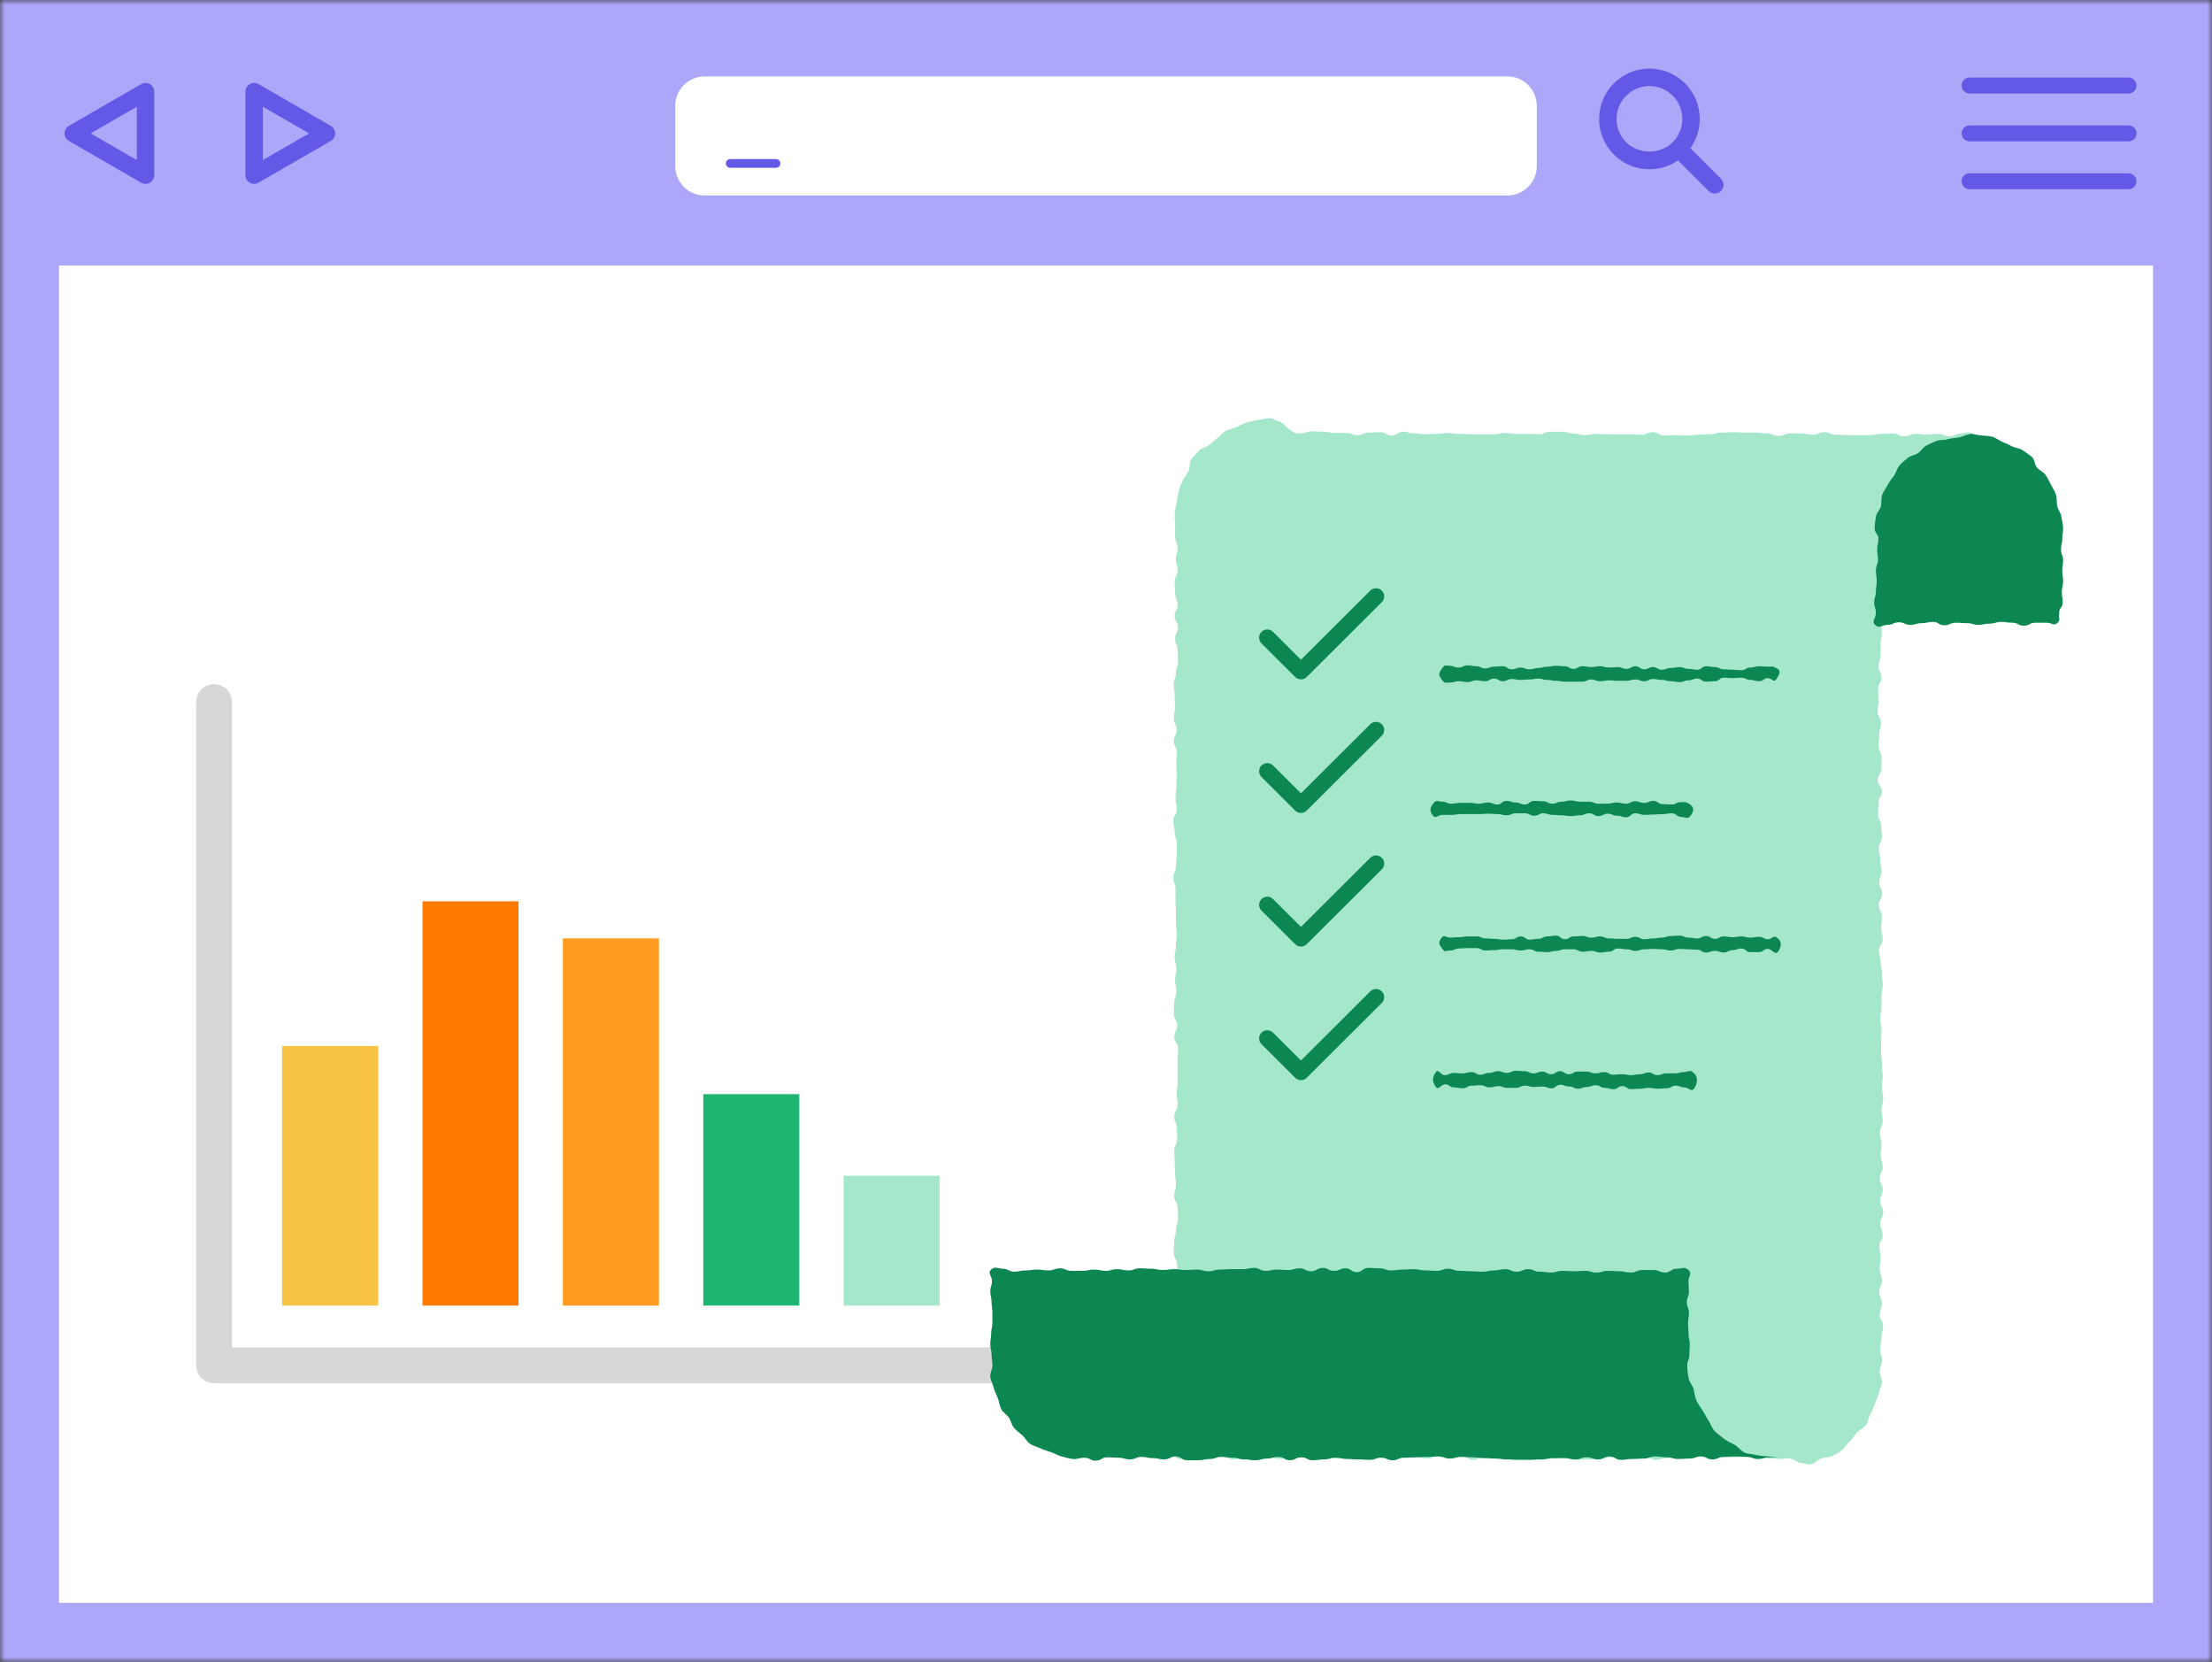 <svg width="225" height="169" viewBox="0 0 225 169" fill="none" xmlns="http://www.w3.org/2000/svg">
<rect x="0" y="0" width="225" height="169" fill="#333333" stroke="none"/>
<mask id="mask0" mask-type="alpha" maskUnits="userSpaceOnUse" x="0" y="0" width="225" height="169">
<path d="M225 0H0V169H225V0Z" fill="white"/>
</mask>
<g mask="url(#mask0)">
<path d="M225 0H0V169H225V0Z" fill="#ADA7F9"/>
<path d="M219 27H6V163H219V27Z" fill="white"/>
<path d="M153.315 19.883H71.686C70.027 19.883 68.682 18.538 68.682 16.88V10.771C68.682 9.112 70.027 7.768 71.686 7.768H153.315C154.974 7.768 156.319 9.112 156.319 10.771V16.88C156.319 18.538 154.974 19.883 153.315 19.883Z" fill="white"/>
<path d="M216.506 9.51H200.346C199.897 9.51 199.534 9.147 199.534 8.699C199.534 8.25 199.897 7.887 200.346 7.887H216.506C216.954 7.887 217.318 8.25 217.318 8.699C217.318 9.147 216.954 9.51 216.506 9.51Z" fill="#6459E7"/>
<path d="M216.506 14.377H200.346C199.897 14.377 199.534 14.014 199.534 13.565C199.534 13.117 199.897 12.754 200.346 12.754H216.506C216.954 12.754 217.318 13.117 217.318 13.565C217.318 14.014 216.954 14.377 216.506 14.377Z" fill="#6459E7"/>
<path d="M216.506 19.244H200.346C199.897 19.244 199.534 18.881 199.534 18.433C199.534 17.985 199.897 17.621 200.346 17.621H216.506C216.954 17.621 217.318 17.985 217.318 18.433C217.318 18.881 216.954 19.244 216.506 19.244Z" fill="#6459E7"/>
<path d="M167.777 17.216C166.409 17.216 165.123 16.683 164.157 15.717C162.16 13.721 162.16 10.474 164.157 8.478C165.123 7.512 166.409 6.979 167.777 6.979C169.144 6.979 170.43 7.512 171.398 8.478C173.393 10.474 173.393 13.721 171.398 15.717C170.43 16.683 169.144 17.216 167.777 17.216ZM167.777 8.75C166.882 8.75 166.042 9.098 165.409 9.73C164.103 11.034 164.103 13.159 165.409 14.463C166.673 15.727 168.878 15.728 170.145 14.463C171.45 13.159 171.45 11.034 170.145 9.73C169.512 9.098 168.671 8.75 167.777 8.75Z" fill="#6459E7"/>
<path d="M174.424 19.683C174.197 19.683 173.97 19.596 173.797 19.423L170.281 15.908C169.935 15.562 169.935 15.001 170.281 14.655C170.628 14.309 171.188 14.309 171.534 14.655L175.05 18.17C175.397 18.517 175.397 19.078 175.05 19.423C174.877 19.596 174.651 19.683 174.424 19.683Z" fill="#6459E7"/>
<path d="M14.803 18.698C14.65 18.698 14.497 18.659 14.36 18.579L7.004 14.333C6.729 14.175 6.561 13.882 6.561 13.566C6.561 13.25 6.729 12.957 7.004 12.799L14.36 8.553C14.634 8.395 14.973 8.395 15.246 8.553C15.521 8.712 15.689 9.004 15.689 9.32V17.812C15.689 18.128 15.521 18.421 15.246 18.579C15.11 18.658 14.957 18.698 14.803 18.698ZM9.219 13.566L13.917 16.277V10.855L9.219 13.566Z" fill="#6459E7"/>
<path d="M25.852 18.698C25.699 18.698 25.545 18.659 25.409 18.579C25.134 18.42 24.966 18.128 24.966 17.812V9.32C24.966 9.004 25.134 8.711 25.409 8.553C25.683 8.395 26.021 8.395 26.295 8.553L33.652 12.799C33.926 12.957 34.095 13.25 34.095 13.566C34.095 13.882 33.926 14.175 33.652 14.333L26.295 18.579C26.158 18.658 26.005 18.698 25.852 18.698ZM26.738 10.855V16.277L31.436 13.566L26.738 10.855Z" fill="#6459E7"/>
<path d="M78.937 17.063H74.275C74.031 17.063 73.832 16.865 73.832 16.62C73.832 16.376 74.031 16.177 74.275 16.177H78.937C79.182 16.177 79.38 16.376 79.38 16.62C79.38 16.865 79.182 17.063 78.937 17.063Z" fill="#6459E7"/>
</g>
<path d="M38.465 106.369H28.694V132.774H38.465V106.369Z" fill="#F9C346"/>
<path d="M52.744 91.658H42.974V132.773H52.744V91.658Z" fill="#FF7A00"/>
<path d="M67.024 95.43H57.254V132.773H67.024V95.43Z" fill="#FF9B21"/>
<path d="M81.305 111.273H71.534V132.773H81.305V111.273Z" fill="#1FB573"/>
<path d="M95.584 119.571H85.814V132.773H95.584V119.571Z" fill="#A5E7CA"/>
<path d="M106.289 139.177H21.771C21.593 139.177 21.449 139.032 21.449 138.854V71.39C21.449 71.212 21.593 71.067 21.771 71.067C21.949 71.067 22.093 71.212 22.093 71.39V138.531H106.289C106.467 138.531 106.611 138.676 106.611 138.854C106.611 139.032 106.467 139.177 106.289 139.177Z" fill="#ADA7F9" stroke="#D7D7D7" stroke-width="3"/>
<path d="M181.188 148.366C180.629 148.366 180.629 148.323 180.027 148.323C179.468 148.323 179.468 148.109 178.866 148.109C178.307 148.109 178.307 148.109 177.705 148.109C177.146 148.109 177.146 148.195 176.544 148.195C175.985 148.195 175.985 148.195 175.383 148.195C174.824 148.195 174.824 148.109 174.222 148.109C173.663 148.109 173.663 148.109 173.061 148.109C172.502 148.109 172.502 148.323 171.9 148.323C171.341 148.323 171.341 148.066 170.739 148.066C170.18 148.066 170.18 148.28 169.578 148.28C169.019 148.28 169.019 148.452 168.417 148.452C167.858 148.452 167.858 148.152 167.256 148.152C166.697 148.152 166.697 148.28 166.095 148.28C165.536 148.28 165.536 148.237 164.934 148.237C164.375 148.237 164.375 148.195 163.773 148.195C163.214 148.195 163.214 148.366 162.612 148.366C162.053 148.366 162.053 148.409 161.451 148.409C160.892 148.409 160.892 148.452 160.29 148.452C159.731 148.452 159.731 148.109 159.129 148.109C158.57 148.109 158.57 148.323 157.968 148.323C157.409 148.323 157.409 148.452 156.807 148.452C156.248 148.452 156.248 148.109 155.646 148.109C155.087 148.109 155.087 148.152 154.485 148.152C153.926 148.152 153.926 148.323 153.324 148.323C152.765 148.323 152.765 148.237 152.163 148.237C151.604 148.237 151.604 148.109 151.002 148.109C150.443 148.109 150.443 148.452 149.841 148.452C149.282 148.452 149.282 148.109 148.68 148.109C148.121 148.109 148.121 148.066 147.519 148.066C146.96 148.066 146.96 148.066 146.358 148.066C145.799 148.066 145.799 148.323 145.197 148.323C144.638 148.323 144.638 148.195 144.036 148.195C143.477 148.195 143.477 148.237 142.875 148.237C142.316 148.237 142.316 148.152 141.714 148.152C141.155 148.152 141.155 148.237 140.553 148.237C139.994 148.237 139.994 148.152 139.392 148.152C138.833 148.152 138.833 148.237 138.231 148.237C137.672 148.237 137.672 148.152 137.07 148.152C136.511 148.152 136.511 148.28 135.909 148.28C135.35 148.28 135.35 148.066 134.748 148.066C134.189 148.066 134.189 148.195 133.587 148.195C133.028 148.195 133.028 148.195 132.426 148.195C131.867 148.195 131.867 148.195 131.265 148.195C130.706 148.195 130.706 148.366 130.104 148.366C129.545 148.366 129.545 148.109 128.943 148.109C128.384 148.109 128.384 148.28 127.782 148.28C127.223 148.28 127.223 148.152 126.621 148.152C126.062 148.152 126.062 148.409 125.46 148.409C124.901 148.409 124.901 148.109 124.299 148.109C123.74 148.109 123.74 148.28 123.138 148.28C122.579 148.28 122.579 148.237 121.977 148.237C121.418 148.237 121.418 148.109 120.816 148.109C120.257 148.109 120.085 148.623 119.655 148.237C119.268 147.852 119.87 147.68 119.87 147.081C119.87 146.524 119.698 146.523 119.698 145.924C119.698 145.367 119.483 145.367 119.483 144.767C119.483 144.21 119.827 144.21 119.827 143.61C119.827 143.053 119.698 143.053 119.698 142.453C119.698 141.896 119.827 141.896 119.827 141.296C119.827 140.739 119.526 140.739 119.526 140.139C119.526 139.582 119.483 139.582 119.483 138.983C119.483 138.426 119.827 138.426 119.827 137.826C119.827 137.269 119.655 137.269 119.655 136.669C119.655 136.112 119.655 136.112 119.655 135.512C119.655 134.955 119.483 134.955 119.483 134.355C119.483 133.798 119.483 133.798 119.483 133.198C119.483 132.641 119.569 132.641 119.569 132.041C119.569 131.484 119.655 131.484 119.655 130.885C119.655 130.328 119.784 130.328 119.784 129.728C119.784 129.171 119.741 129.171 119.741 128.571C119.741 128.014 119.397 128.014 119.397 127.414C119.397 126.857 119.44 126.857 119.44 126.257C119.44 125.7 119.612 125.7 119.612 125.1C119.612 124.543 119.827 124.543 119.827 123.944C119.827 123.387 119.784 123.387 119.784 122.787C119.784 122.23 119.44 122.23 119.44 121.63C119.44 121.073 119.612 121.073 119.612 120.473C119.612 119.916 119.526 119.916 119.526 119.316C119.526 118.759 119.483 118.759 119.483 118.159C119.483 117.602 119.44 117.602 119.44 117.002C119.44 116.445 119.741 116.445 119.741 115.846C119.741 115.289 119.698 115.289 119.698 114.689C119.698 114.132 119.44 114.132 119.44 113.532C119.44 112.975 119.784 112.975 119.784 112.375C119.784 111.818 119.698 111.818 119.698 111.218C119.698 110.661 119.784 110.661 119.784 110.061C119.784 109.504 119.784 109.504 119.784 108.904C119.784 108.347 119.784 108.347 119.784 107.748C119.784 107.191 119.827 107.191 119.827 106.591C119.827 106.034 119.44 106.034 119.44 105.434C119.44 104.877 119.741 104.877 119.741 104.277C119.741 103.72 119.397 103.72 119.397 103.12C119.397 102.563 119.44 102.563 119.44 101.963C119.44 101.406 119.655 101.406 119.655 100.807C119.655 100.25 119.526 100.25 119.526 99.65C119.526 99.093 119.655 99.093 119.655 98.493C119.655 97.936 119.483 97.936 119.483 97.336C119.483 96.779 119.612 96.779 119.612 96.179C119.612 95.622 119.698 95.622 119.698 95.022C119.698 94.465 119.612 94.465 119.612 93.865C119.612 93.308 119.612 93.308 119.612 92.709C119.612 92.152 119.569 92.152 119.569 91.552C119.569 90.995 119.569 90.995 119.569 90.395C119.569 89.838 119.354 89.838 119.354 89.238C119.354 88.681 119.612 88.681 119.612 88.081C119.612 87.524 119.698 87.524 119.698 86.924C119.698 86.367 119.698 86.367 119.698 85.767C119.698 85.21 119.483 85.21 119.483 84.611C119.483 84.054 119.354 84.054 119.354 83.454C119.354 82.897 119.698 82.897 119.698 82.297C119.698 81.74 119.569 81.74 119.569 81.14C119.569 80.583 119.655 80.583 119.655 79.983C119.655 79.426 119.698 79.426 119.698 78.826C119.698 78.269 119.655 78.269 119.655 77.67C119.655 77.113 119.698 77.113 119.698 76.513C119.698 75.956 119.397 75.956 119.397 75.356C119.397 74.799 119.698 74.799 119.698 74.199C119.698 73.642 119.397 73.642 119.397 73.042C119.397 72.485 119.526 72.485 119.526 71.885C119.526 71.328 119.483 71.328 119.483 70.728C119.483 70.171 119.397 70.171 119.397 69.572C119.397 69.015 119.612 69.015 119.612 68.415C119.612 67.858 119.827 67.858 119.827 67.258C119.827 66.701 119.784 66.701 119.784 66.101C119.784 65.544 119.526 65.544 119.526 64.944C119.526 64.387 119.827 64.387 119.827 63.787C119.827 63.23 119.483 63.23 119.483 62.63C119.483 62.074 119.784 62.074 119.784 61.474C119.784 60.917 119.526 60.917 119.526 60.317C119.526 59.76 119.483 59.76 119.483 59.16C119.483 58.603 119.784 58.603 119.784 58.003C119.784 57.446 119.612 57.446 119.612 56.846C119.612 56.289 119.784 56.289 119.784 55.689C119.784 55.132 119.526 55.132 119.526 54.533C119.526 53.976 119.526 53.976 119.526 53.376C119.526 52.776 119.483 52.819 119.483 52.219C119.483 51.833 119.655 51.448 119.698 51.062C119.741 50.676 119.827 50.291 119.913 49.948C119.999 49.562 120.171 49.22 120.3 48.877C120.429 48.534 120.73 48.234 120.902 47.891C121.074 47.549 120.945 47.035 121.16 46.735C121.375 46.435 121.676 46.135 121.934 45.835C122.192 45.535 122.708 45.535 122.966 45.278C123.267 45.021 123.525 44.764 123.826 44.549C124.127 44.335 124.385 43.992 124.686 43.821C125.03 43.65 125.417 43.564 125.761 43.435C126.105 43.307 126.449 43.05 126.836 42.964C127.223 42.878 127.567 42.75 127.954 42.707C128.341 42.664 128.728 42.536 129.115 42.536C129.674 42.536 129.674 42.878 130.276 42.878C131.738 44.249 131.738 44.078 132.297 44.078C132.856 44.078 132.856 43.864 133.458 43.864C134.017 43.864 134.017 43.907 134.619 43.907C135.178 43.907 135.178 44.035 135.78 44.035C136.339 44.035 136.339 44.035 136.941 44.035C137.5 44.035 137.5 44.249 138.102 44.249C138.661 44.249 138.661 43.992 139.263 43.992C139.822 43.992 139.822 43.95 140.424 43.95C140.983 43.95 140.983 44.292 141.585 44.292C142.144 44.292 142.144 43.907 142.746 43.907C143.219 43.864 143.219 44.078 143.778 44.078C144.337 44.078 144.337 44.164 144.939 44.164C145.498 44.164 145.498 44.121 146.1 44.121C146.659 44.121 146.659 44.035 147.261 44.035C147.82 44.035 147.82 44.121 148.422 44.121C148.981 44.121 148.981 44.164 149.583 44.164C150.142 44.164 150.142 44.164 150.744 44.164C151.303 44.164 151.303 44.164 151.905 44.164C152.464 44.164 152.464 44.035 153.066 44.035C153.625 44.035 153.625 44.121 154.227 44.121C154.786 44.121 154.786 44.121 155.388 44.121C155.947 44.121 155.947 44.164 156.549 44.164C157.108 44.164 157.108 43.907 157.71 43.907C158.269 43.907 158.269 43.907 158.871 43.907C159.43 43.907 159.43 44.078 160.032 44.078C160.591 44.078 160.591 44.249 161.193 44.249C161.752 44.249 161.752 44.121 162.354 44.121C162.913 44.121 162.913 44.164 163.515 44.164C164.074 44.164 164.074 44.164 164.676 44.164C165.235 44.164 165.235 44.164 165.837 44.164C166.396 44.164 166.396 44.207 166.998 44.207C167.557 44.207 167.557 43.95 168.159 43.95C168.718 43.95 168.718 44.292 169.32 44.292C169.879 44.292 169.879 44.249 170.481 44.249C171.04 44.249 171.04 44.292 171.642 44.292C172.201 44.292 172.201 44.207 172.803 44.207C173.362 44.207 173.362 44.164 173.964 44.164C174.523 44.164 174.523 43.992 175.125 43.992C175.684 43.992 175.684 43.95 176.286 43.95C176.845 43.95 176.845 43.992 177.447 43.992C178.006 43.992 178.006 43.992 178.608 43.992C179.167 43.992 179.167 44.078 179.769 44.078C180.328 44.078 180.328 44.335 180.93 44.335C181.489 44.335 181.489 44.078 182.091 44.078C182.65 44.078 182.65 44.078 183.252 44.078C183.811 44.078 183.811 44.207 184.413 44.207C184.972 44.207 184.972 43.95 185.574 43.95C186.133 43.95 186.133 44.207 186.735 44.207C187.294 44.207 187.294 44.249 187.896 44.249C188.455 44.249 188.455 44.249 189.057 44.249C189.616 44.249 189.616 44.249 190.218 44.249C190.777 44.249 190.777 44.121 191.379 44.121C191.938 44.121 191.938 44.078 192.54 44.078C193.099 44.078 193.099 44.378 193.701 44.378C194.26 44.378 194.26 44.121 194.862 44.121C195.421 44.121 195.421 44.207 196.023 44.207C196.582 44.207 196.582 44.121 197.184 44.121C197.743 44.121 197.743 44.378 198.345 44.378C198.904 44.378 198.904 44.078 199.506 44.078C200.108 44.078 200.28 43.735 200.538 44.249C200.796 44.764 200.28 44.635 199.979 45.106C199.635 45.578 199.721 45.621 199.377 46.092C199.033 46.563 198.904 46.477 198.56 46.949C198.216 47.42 198.173 47.377 197.829 47.849C197.485 48.32 197.829 48.534 197.485 49.005C197.141 49.477 196.969 49.348 196.625 49.819C196.281 50.291 196.238 50.248 195.894 50.719C195.55 51.191 195.636 51.233 195.292 51.705C194.948 52.176 195.12 52.305 194.776 52.776C194.432 53.247 194.217 53.076 193.873 53.547C193.529 54.018 193.572 54.061 193.228 54.533C192.884 55.004 192.927 55.004 192.583 55.475C192.239 55.947 192.282 55.989 191.938 56.461C191.594 56.932 191.336 56.803 191.164 57.36C190.992 57.917 191.293 57.96 191.293 58.517C191.293 59.074 191.207 59.074 191.207 59.674C191.207 60.231 191.035 60.231 191.035 60.831C191.035 61.388 191.25 61.388 191.25 61.988C191.25 62.545 191.293 62.545 191.293 63.145C191.293 63.702 191.422 63.702 191.422 64.302C191.422 64.859 191.293 64.859 191.293 65.458C191.293 66.015 191.293 66.015 191.293 66.615C191.293 67.172 191.078 67.172 191.078 67.772C191.078 68.329 191.379 68.329 191.379 68.929C191.379 69.486 191.035 69.486 191.035 70.086C191.035 70.643 191.078 70.643 191.078 71.243C191.078 71.8 190.992 71.8 190.992 72.4C190.992 72.957 191.336 72.957 191.336 73.556C191.336 74.113 191.164 74.113 191.164 74.713C191.164 75.27 191.078 75.27 191.078 75.87C191.078 76.427 191.379 76.427 191.379 77.027C191.379 77.584 191.379 77.584 191.379 78.184C191.379 78.741 190.992 78.741 190.992 79.341C190.992 79.898 191.422 79.898 191.422 80.497C191.422 81.054 191.078 81.054 191.078 81.654C191.078 82.211 191.035 82.211 191.035 82.811C191.035 83.368 191.336 83.368 191.336 83.968C191.336 84.525 191.422 84.525 191.422 85.125C191.422 85.682 191.121 85.682 191.121 86.282C191.121 86.839 191.25 86.839 191.25 87.439C191.25 87.996 191.379 87.996 191.379 88.595C191.379 89.152 191.164 89.152 191.164 89.752C191.164 90.309 191.422 90.309 191.422 90.909C191.422 91.466 191.121 91.466 191.121 92.066C191.121 92.623 191.422 92.623 191.422 93.223C191.422 93.78 191.336 93.78 191.336 94.38C191.336 94.937 191.508 94.937 191.508 95.537C191.508 96.094 191.121 96.094 191.121 96.693C191.121 97.25 191.293 97.25 191.293 97.85C191.293 98.407 191.422 98.407 191.422 99.007C191.422 99.564 191.508 99.564 191.508 100.164C191.508 100.721 191.379 100.721 191.379 101.321C191.379 101.878 191.379 101.878 191.379 102.478C191.379 103.035 191.25 103.035 191.25 103.634C191.25 104.191 191.379 104.191 191.379 104.791C191.379 105.348 191.336 105.348 191.336 105.948C191.336 106.505 191.336 106.505 191.336 107.105C191.336 107.662 191.422 107.662 191.422 108.262C191.422 108.819 191.508 108.819 191.508 109.419C191.508 109.976 191.422 109.976 191.422 110.575C191.422 111.132 191.551 111.132 191.551 111.732C191.551 112.289 191.379 112.289 191.379 112.889C191.379 113.446 191.508 113.446 191.508 114.046C191.508 114.603 191.207 114.603 191.207 115.203C191.207 115.76 191.379 115.76 191.379 116.36C191.379 116.917 191.293 116.917 191.293 117.517C191.293 118.074 191.508 118.074 191.508 118.673C191.508 119.23 191.207 119.23 191.207 119.83C191.207 120.387 191.508 120.387 191.508 120.987C191.508 121.544 191.25 121.544 191.25 122.144C191.25 122.701 191.551 122.701 191.551 123.301C191.551 123.858 191.25 123.858 191.25 124.458C191.25 125.015 191.508 125.015 191.508 125.615C191.508 126.172 191.164 126.172 191.164 126.771C191.164 127.328 191.293 127.328 191.293 127.928C191.293 128.485 191.207 128.485 191.207 129.085C191.207 129.642 191.422 129.642 191.422 130.242C191.422 130.799 191.164 130.799 191.164 131.399C191.164 131.956 191.422 131.956 191.422 132.556C191.422 133.113 191.207 133.113 191.207 133.712C191.207 134.269 191.551 134.269 191.551 134.869C191.551 135.426 191.379 135.426 191.379 136.026C191.379 136.583 191.25 136.583 191.25 137.183C191.25 137.74 191.422 137.74 191.422 138.34C191.422 138.94 191.207 138.897 191.207 139.497C191.207 139.882 191.465 140.268 191.422 140.654C191.379 141.039 191.164 141.382 191.078 141.768C190.992 142.153 190.82 142.496 190.691 142.839C190.562 143.181 190.39 143.524 190.218 143.867C190.046 144.21 190.003 144.638 189.788 144.938C189.573 145.238 189.143 145.41 188.885 145.667C188.627 145.966 188.455 146.309 188.154 146.566C187.853 146.823 187.681 147.209 187.38 147.466C187.079 147.68 186.735 147.895 186.391 148.066C186.047 148.237 185.617 148.195 185.23 148.323C184.886 148.452 184.585 148.837 184.198 148.923C183.811 149.009 183.381 148.709 182.994 148.752C181.919 148.066 181.575 148.366 181.188 148.366Z" fill="#A5E7CA"/>
<path d="M140.555 60.064C140.231 59.741 139.705 59.741 139.38 60.064L132.331 67.091L129.491 64.26C129.166 63.937 128.64 63.937 128.316 64.26C127.991 64.583 127.991 65.108 128.316 65.431L131.743 68.848C131.905 69.01 132.118 69.091 132.331 69.091C132.544 69.091 132.756 69.01 132.918 68.848L140.556 61.235C140.88 60.912 140.88 60.388 140.555 60.064Z" fill="#0C8751"/>
<path d="M140.555 73.65C140.231 73.327 139.705 73.327 139.38 73.65L132.331 80.677L129.491 77.846C129.166 77.522 128.64 77.522 128.316 77.846C127.991 78.169 127.991 78.694 128.316 79.017L131.743 82.434C131.905 82.596 132.118 82.676 132.331 82.676C132.544 82.676 132.756 82.596 132.918 82.434L140.556 74.821C140.88 74.498 140.88 73.973 140.555 73.65Z" fill="#0C8751"/>
<path d="M140.555 87.236C140.231 86.913 139.705 86.913 139.38 87.236L132.331 94.263L129.491 91.432C129.166 91.108 128.64 91.108 128.316 91.432C127.991 91.755 127.991 92.28 128.316 92.603L131.743 96.02C131.905 96.181 132.118 96.262 132.331 96.262C132.544 96.262 132.756 96.181 132.918 96.02L140.556 88.407C140.88 88.084 140.88 87.559 140.555 87.236Z" fill="#0C8751"/>
<path d="M140.555 100.822C140.231 100.499 139.705 100.499 139.38 100.822L132.331 107.849L129.491 105.018C129.166 104.695 128.64 104.695 128.316 105.018C127.991 105.341 127.991 105.866 128.316 106.189L131.743 109.606C131.905 109.768 132.118 109.849 132.331 109.849C132.544 109.849 132.756 109.768 132.918 109.606L140.556 101.993C140.88 101.67 140.88 101.146 140.555 100.822Z" fill="#0C8751"/>
<path d="M209.298 63.331C208.871 63.719 208.785 63.331 208.186 63.331C207.587 63.331 207.587 63.331 207.03 63.331C206.431 63.331 206.431 63.632 205.875 63.632C205.276 63.632 205.276 63.331 204.719 63.331C204.12 63.331 204.12 63.244 203.564 63.244C202.965 63.244 202.965 63.417 202.409 63.417C201.809 63.417 201.809 63.546 201.253 63.546C200.654 63.546 200.654 63.374 200.098 63.374C199.499 63.374 199.499 63.331 198.942 63.331C198.343 63.331 198.343 63.589 197.787 63.589C197.188 63.589 197.188 63.244 196.631 63.244C196.032 63.244 196.032 63.374 195.476 63.374C194.877 63.374 194.877 63.546 194.32 63.546C193.721 63.546 193.721 63.288 193.165 63.288C192.566 63.288 192.566 63.546 192.01 63.546C191.41 63.546 191.154 63.977 190.726 63.546C190.341 63.158 190.811 62.9 190.811 62.339C190.811 61.779 190.64 61.779 190.64 61.262C190.64 60.701 190.811 60.701 190.811 60.184C190.811 59.624 190.897 59.624 190.897 59.106C190.897 58.546 190.811 58.546 190.811 58.029C190.811 57.468 191.025 57.468 191.025 56.951C191.025 56.391 190.94 56.391 190.94 55.874C190.94 55.313 191.068 55.313 191.068 54.796C191.068 54.279 190.683 54.236 190.683 53.718C190.683 53.331 190.769 52.943 190.811 52.555C190.854 52.167 191.239 51.865 191.325 51.477C191.41 51.089 191.325 50.658 191.453 50.313C191.582 49.968 191.838 49.667 192.01 49.322C192.181 48.977 192.437 48.675 192.651 48.373C192.865 48.072 192.951 47.641 193.208 47.339C193.465 47.037 193.764 46.822 194.064 46.563C194.363 46.304 194.791 46.304 195.091 46.089C195.39 45.873 195.604 45.486 195.947 45.313C196.289 45.141 196.631 44.968 196.974 44.839C197.316 44.71 197.744 44.796 198.086 44.667C198.472 44.58 198.814 44.537 199.199 44.494C199.584 44.451 199.927 44.192 200.312 44.192V44.106C200.697 44.106 201.082 44.236 201.467 44.279C201.852 44.322 202.237 44.322 202.623 44.408C203.008 44.494 203.307 44.796 203.65 44.925C203.992 45.054 204.334 45.227 204.677 45.399C205.019 45.572 205.447 45.572 205.747 45.787C206.046 46.003 206.388 46.218 206.688 46.477C206.988 46.736 206.945 47.296 207.202 47.554C207.458 47.856 207.843 47.986 208.057 48.287C208.271 48.589 208.443 48.934 208.614 49.279C208.785 49.623 208.999 49.925 209.127 50.313C209.256 50.658 209.17 51.089 209.256 51.477C209.341 51.865 209.641 52.167 209.684 52.555C209.726 52.943 209.855 53.331 209.855 53.718C209.855 54.279 209.769 54.279 209.769 54.796C209.769 55.356 209.641 55.356 209.641 55.874C209.641 56.434 209.855 56.434 209.855 56.951C209.855 57.512 209.769 57.512 209.769 58.029C209.769 58.589 209.855 58.589 209.855 59.106C209.855 59.667 209.726 59.667 209.726 60.184C209.726 60.744 209.812 60.744 209.812 61.262C209.812 61.822 209.384 61.865 209.47 62.382C209.299 62.856 209.684 62.943 209.298 63.331Z" fill="#0C8751"/>
<path d="M174.463 145.586C174.764 145.886 175.109 146.1 175.41 146.358C175.754 146.615 176.141 146.744 176.485 146.958C176.829 147.173 177.087 147.559 177.475 147.731C177.862 147.902 178.292 147.859 178.722 147.988C179.109 148.074 179.539 148.074 179.927 148.117C180.314 148.16 180.744 148.16 181.131 148.16C180.572 148.16 180.572 148.203 179.97 148.203C179.41 148.203 179.41 148.374 178.808 148.374C178.249 148.374 178.249 148.16 177.647 148.16C177.087 148.16 177.087 148.117 176.485 148.117C175.926 148.117 175.926 148.16 175.324 148.16C174.764 148.16 174.764 148.417 174.162 148.417C173.603 148.417 173.603 148.117 173.001 148.117C172.441 148.117 172.441 148.331 171.839 148.331C171.28 148.331 171.28 148.374 170.678 148.374C170.118 148.374 170.118 148.203 169.516 148.203C168.957 148.203 168.957 148.117 168.355 148.117C167.795 148.117 167.795 148.331 167.193 148.331C166.634 148.331 166.634 148.374 166.032 148.374C165.473 148.374 165.472 148.46 164.87 148.46C164.311 148.46 164.311 148.117 163.709 148.117C163.15 148.117 163.15 148.417 162.547 148.417C161.988 148.417 161.988 148.203 161.386 148.203C160.827 148.203 160.827 148.417 160.224 148.417C159.665 148.417 159.665 148.288 159.063 148.288C158.504 148.288 158.504 148.288 157.901 148.288C157.342 148.288 157.342 148.417 156.74 148.417C156.181 148.417 156.181 148.46 155.578 148.46C155.019 148.46 155.019 148.46 154.417 148.46C153.858 148.46 153.858 148.417 153.255 148.417C152.696 148.417 152.696 148.331 152.094 148.331C151.535 148.331 151.535 148.288 150.932 148.288C150.373 148.288 150.373 148.203 149.771 148.203C149.212 148.203 149.212 148.16 148.609 148.16C148.05 148.16 148.05 148.331 147.448 148.331C146.889 148.331 146.889 148.117 146.286 148.117C145.727 148.117 145.727 148.16 145.125 148.16C144.566 148.16 144.566 148.203 143.963 148.203C143.404 148.203 143.404 148.246 142.802 148.246C142.243 148.246 142.243 148.503 141.64 148.503C141.081 148.503 141.081 148.246 140.479 148.246C139.92 148.246 139.92 148.46 139.318 148.46C138.758 148.46 138.758 148.417 138.156 148.417C137.597 148.417 137.597 148.374 136.995 148.374C136.435 148.374 136.435 148.246 135.833 148.246C135.274 148.246 135.274 148.417 134.672 148.417C134.112 148.417 134.112 148.503 133.51 148.503C132.951 148.503 132.951 148.203 132.349 148.203C131.789 148.203 131.789 148.503 131.187 148.503C130.628 148.503 130.628 148.16 130.026 148.16C129.466 148.16 129.466 148.331 128.864 148.331C128.305 148.331 128.305 148.503 127.703 148.503C127.143 148.503 127.143 148.417 126.541 148.417C125.982 148.417 125.982 148.246 125.38 148.246C124.82 148.246 124.82 148.16 124.218 148.16C123.659 148.16 123.659 148.374 123.057 148.374C122.497 148.374 122.497 148.503 121.895 148.503C121.336 148.503 121.336 148.503 120.734 148.503C120.174 148.503 120.174 148.117 119.572 148.117C119.013 148.117 119.013 148.417 118.411 148.417C117.852 148.417 117.852 148.288 117.249 148.288C116.69 148.288 116.69 148.16 116.088 148.16C115.529 148.16 115.529 148.417 114.926 148.417C114.367 148.417 114.367 148.246 113.765 148.246C113.206 148.246 113.206 148.203 112.603 148.203C112.044 148.203 112.044 148.546 111.442 148.546C110.883 148.546 110.883 148.246 110.28 148.246C109.893 148.246 109.506 148.417 109.119 148.374C108.732 148.331 108.345 148.203 108 148.117C107.613 148.031 107.312 147.816 106.925 147.688C106.581 147.559 106.194 147.473 105.849 147.302C105.505 147.13 105.075 147.044 104.774 146.83C104.473 146.615 104.258 146.229 104 145.972C103.699 145.714 103.397 145.5 103.139 145.199C102.881 144.899 102.838 144.47 102.623 144.17C102.408 143.87 102.021 143.655 101.849 143.312C101.677 142.969 101.634 142.582 101.505 142.196C101.376 141.853 101.16 141.51 101.074 141.124C100.988 140.738 100.773 140.395 100.73 140.008C100.687 139.622 100.945 139.236 100.945 138.85C100.945 138.292 100.859 138.292 100.859 137.778C100.859 137.22 100.73 137.22 100.73 136.705C100.73 136.147 100.816 136.147 100.816 135.632C100.816 135.075 100.945 135.075 100.945 134.56C100.945 134.002 100.945 134.002 100.945 133.487C100.945 132.93 100.859 132.93 100.859 132.415C100.859 131.857 100.73 131.857 100.73 131.342C100.73 130.785 100.902 130.785 100.902 130.27C100.902 129.755 100.429 129.497 100.816 129.111C101.247 128.725 101.462 129.026 102.021 129.026C102.58 129.026 102.58 129.326 103.182 129.326C103.742 129.326 103.742 129.197 104.344 129.197C104.903 129.197 104.903 129.111 105.505 129.111C106.065 129.111 106.065 129.197 106.667 129.197C107.226 129.197 107.226 128.983 107.828 128.983C108.388 128.983 108.388 129.24 108.99 129.24C109.549 129.24 109.549 129.24 110.151 129.24C110.711 129.24 110.711 129.111 111.313 129.111C111.872 129.111 111.872 129.24 112.474 129.24C113.033 129.24 113.033 129.068 113.636 129.068C114.195 129.068 114.195 129.197 114.797 129.197C115.356 129.197 115.356 128.983 115.959 128.983C116.518 128.983 116.518 129.026 117.12 129.026C117.679 129.026 117.679 129.154 118.282 129.154C118.841 129.154 118.841 129.068 119.443 129.068C120.002 129.068 120.002 129.154 120.605 129.154C121.164 129.154 121.164 129.111 121.766 129.111C122.325 129.111 122.325 129.283 122.928 129.283C123.487 129.283 123.487 129.111 124.089 129.111C124.648 129.111 124.648 129.068 125.251 129.068C125.81 129.068 125.81 129.068 126.412 129.068C126.971 129.068 126.971 128.94 127.574 128.94C128.133 128.94 128.133 129.24 128.735 129.24C129.294 129.24 129.294 129.111 129.897 129.111C130.456 129.111 130.456 129.154 131.058 129.154C131.617 129.154 131.617 128.983 132.22 128.983C132.779 128.983 132.779 129.283 133.381 129.283C133.94 129.283 133.94 128.94 134.543 128.94C135.102 128.94 135.102 129.24 135.704 129.24C136.263 129.24 136.263 128.983 136.865 128.983C137.425 128.983 137.425 129.369 138.027 129.369C138.586 129.369 138.586 128.94 139.188 128.94C139.748 128.94 139.748 128.983 140.35 128.983C140.909 128.983 140.909 129.197 141.511 129.197C142.071 129.197 142.071 129.111 142.673 129.111C143.232 129.111 143.232 129.068 143.834 129.068C144.394 129.068 144.394 129.197 144.996 129.197C145.555 129.197 145.555 129.24 146.157 129.24C146.717 129.24 146.717 129.026 147.319 129.026C147.878 129.026 147.878 129.24 148.48 129.24C149.04 129.24 149.04 129.283 149.642 129.283C150.201 129.283 150.201 129.326 150.803 129.326C151.363 129.326 151.363 129.197 151.965 129.197C152.524 129.197 152.524 129.068 153.126 129.068C153.686 129.068 153.686 129.326 154.288 129.326C154.847 129.326 154.847 129.068 155.449 129.068C156.009 129.068 156.009 129.326 156.611 129.326C157.17 129.326 157.17 129.412 157.772 129.412C158.332 129.412 158.331 129.24 158.934 129.24C159.493 129.24 159.493 129.283 160.095 129.283C160.654 129.283 160.654 129.24 161.257 129.24C161.816 129.24 161.816 129.412 162.418 129.412C162.977 129.412 162.977 129.24 163.58 129.24C164.139 129.24 164.139 129.283 164.741 129.283C165.3 129.283 165.3 129.412 165.903 129.412C166.462 129.412 166.462 129.154 167.064 129.154C167.623 129.154 167.623 129.154 168.226 129.154C168.785 129.154 168.785 129.412 169.387 129.412C169.946 129.412 169.946 129.026 170.549 129.026C171.151 129.026 171.323 128.768 171.753 129.154C172.14 129.54 171.753 129.755 171.753 130.27C171.753 130.827 171.796 130.827 171.796 131.342C171.796 131.9 171.581 131.9 171.581 132.415C171.581 132.973 171.796 132.973 171.796 133.487C171.796 134.045 171.71 134.045 171.71 134.56C171.71 135.118 171.753 135.118 171.753 135.632C171.753 136.19 171.882 136.19 171.882 136.705C171.882 137.263 171.839 137.263 171.839 137.778C171.839 138.335 171.624 138.335 171.624 138.85C171.624 139.279 171.667 139.665 171.753 140.094C171.796 140.523 172.14 140.866 172.269 141.253C172.355 141.639 172.398 142.068 172.57 142.454C172.743 142.84 173.001 143.14 173.216 143.483C173.431 143.827 173.603 144.213 173.818 144.513C174.033 144.899 174.162 145.285 174.463 145.586Z" fill="#0C8751"/>
<path d="M180.695 69.053C180.384 69.502 180.28 68.964 179.831 68.964C179.381 68.964 179.381 69.278 178.932 69.278C178.482 69.278 178.482 69.143 178.033 69.143C177.583 69.143 177.583 68.919 177.134 68.919C176.684 68.919 176.684 68.964 176.235 68.964C175.786 68.964 175.786 68.919 175.336 68.919C174.887 68.919 174.887 69.278 174.437 69.278C173.988 69.278 173.988 69.322 173.538 69.322C173.089 69.322 173.089 69.009 172.64 69.009C172.19 69.009 172.19 69.188 171.741 69.188C171.291 69.188 171.291 69.367 170.842 69.367C170.392 69.367 170.392 69.278 169.943 69.278C169.493 69.278 169.493 69.143 169.044 69.143C168.595 69.143 168.595 69.053 168.145 69.053C167.696 69.053 167.696 69.278 167.246 69.278C166.797 69.278 166.797 69.098 166.347 69.098C165.898 69.098 165.898 69.233 165.448 69.233C164.999 69.233 164.999 69.233 164.55 69.233C164.1 69.233 164.1 69.188 163.651 69.188C163.201 69.188 163.201 69.278 162.752 69.278C162.302 69.278 162.302 69.098 161.853 69.098C161.403 69.098 161.403 69.322 160.954 69.322C160.505 69.322 160.505 69.322 160.055 69.322C159.606 69.322 159.606 69.322 159.156 69.322C158.707 69.322 158.707 69.233 158.257 69.233C157.808 69.233 157.808 69.143 157.359 69.143C156.909 69.143 156.909 69.009 156.46 69.009C156.01 69.009 156.01 69.098 155.561 69.098C155.111 69.098 155.111 69.143 154.662 69.143C154.212 69.143 154.212 69.053 153.763 69.053C153.314 69.053 153.314 69.278 152.864 69.278C152.415 69.278 152.415 69.009 151.965 69.009C151.516 69.009 151.516 69.278 151.066 69.278C150.617 69.278 150.617 69.188 150.167 69.188C149.718 69.188 149.718 69.367 149.269 69.367C148.819 69.367 148.819 69.278 148.37 69.278C147.92 69.278 147.92 69.412 147.471 69.412C147.021 69.412 146.952 69.546 146.641 69.098C146.295 68.605 146.33 68.471 146.676 67.978C146.987 67.53 147.021 67.709 147.471 67.709C147.92 67.709 147.92 67.888 148.37 67.888C148.819 67.888 148.819 67.664 149.269 67.664C149.718 67.664 149.718 67.754 150.167 67.754C150.617 67.754 150.617 67.978 151.066 67.978C151.516 67.978 151.516 67.799 151.965 67.799C152.415 67.799 152.415 67.754 152.864 67.754C153.314 67.754 153.314 68.067 153.763 68.067C154.212 68.067 154.212 67.888 154.662 67.888C155.111 67.888 155.111 68.067 155.561 68.067C156.01 68.067 156.01 67.933 156.46 67.933C156.909 67.933 156.909 67.799 157.359 67.799C157.808 67.799 157.808 67.709 158.257 67.709C158.707 67.709 158.707 67.754 159.156 67.754C159.606 67.754 159.606 68.023 160.055 68.023C160.505 68.023 160.505 67.754 160.954 67.754C161.403 67.754 161.403 67.843 161.853 67.843C162.302 67.843 162.302 67.754 162.752 67.754C163.201 67.754 163.201 67.888 163.651 67.888C164.1 67.888 164.1 67.843 164.55 67.843C164.999 67.843 164.999 68.023 165.448 68.023C165.898 68.023 165.898 67.754 166.347 67.754C166.797 67.754 166.797 68.067 167.246 68.067C167.696 68.067 167.696 67.843 168.145 67.843C168.595 67.843 168.595 68.112 169.044 68.112C169.493 68.112 169.493 67.933 169.943 67.933C170.392 67.933 170.392 67.843 170.842 67.843C171.291 67.843 171.291 68.023 171.741 68.023C172.19 68.023 172.19 68.112 172.64 68.112C173.089 68.112 173.089 67.754 173.538 67.754C173.988 67.754 173.988 67.843 174.437 67.843C174.887 67.843 174.887 68.067 175.336 68.067C175.786 68.067 175.786 68.112 176.235 68.112C176.684 68.112 176.684 68.157 177.134 68.157C177.583 68.157 177.583 67.888 178.033 67.888C178.482 67.888 178.482 67.754 178.932 67.754C179.381 67.754 179.381 67.799 179.831 67.799C180.28 67.799 180.315 67.709 180.729 67.978C181.179 68.112 181.041 68.56 180.695 69.053Z" fill="#0C8751"/>
<path d="M171.96 82.954C171.649 83.361 171.441 83.076 170.992 83.076C170.542 83.076 170.542 82.709 170.057 82.709C169.608 82.709 169.608 82.791 169.123 82.791C168.674 82.791 168.674 82.832 168.189 82.832C167.739 82.832 167.739 82.872 167.255 82.872C166.805 82.872 166.805 82.709 166.321 82.709C165.871 82.709 165.871 83.117 165.387 83.117C164.937 83.117 164.937 82.954 164.453 82.954C164.003 82.954 164.003 82.75 163.519 82.75C163.069 82.75 163.069 82.994 162.584 82.994C162.135 82.994 162.135 82.709 161.65 82.709C161.2 82.709 161.2 82.913 160.716 82.913C160.266 82.913 160.266 82.994 159.782 82.994C159.332 82.994 159.332 82.913 158.848 82.913C158.398 82.913 158.398 82.872 157.914 82.872C157.464 82.872 157.464 82.709 156.98 82.709C156.53 82.709 156.53 82.954 156.045 82.954C155.596 82.954 155.596 82.709 155.111 82.709C154.661 82.709 154.661 82.709 154.177 82.709C153.727 82.709 153.727 82.913 153.243 82.913C152.793 82.913 152.793 82.791 152.309 82.791C151.859 82.791 151.859 82.75 151.375 82.75C150.925 82.75 150.925 82.791 150.441 82.791C149.991 82.791 149.991 82.791 149.506 82.791C149.057 82.791 149.057 82.791 148.572 82.791C148.123 82.791 148.123 82.872 147.638 82.872C147.188 82.872 147.188 82.872 146.704 82.872C146.254 82.872 146.047 83.32 145.735 82.913C145.389 82.465 145.458 82.139 145.804 81.691C146.116 81.284 146.22 81.528 146.704 81.528C147.154 81.528 147.154 81.732 147.638 81.732C148.088 81.732 148.088 81.65 148.572 81.65C149.022 81.65 149.022 81.65 149.506 81.65C149.956 81.65 149.956 81.732 150.441 81.732C150.89 81.732 150.89 81.61 151.375 81.61C151.824 81.61 151.824 81.813 152.309 81.813C152.759 81.813 152.759 81.447 153.243 81.447C153.693 81.447 153.693 81.61 154.177 81.61C154.627 81.61 154.627 81.813 155.111 81.813C155.561 81.813 155.561 81.447 156.045 81.447C156.495 81.447 156.495 81.487 156.98 81.487C157.429 81.487 157.429 81.732 157.914 81.732C158.363 81.732 158.363 81.528 158.848 81.528C159.298 81.528 159.298 81.406 159.782 81.406C160.232 81.406 160.232 81.528 160.716 81.528C161.166 81.528 161.166 81.528 161.65 81.528C162.1 81.528 162.1 81.732 162.584 81.732C163.034 81.732 163.034 81.732 163.519 81.732C163.968 81.732 163.968 81.61 164.453 81.61C164.902 81.61 164.902 81.732 165.387 81.732C165.837 81.732 165.837 81.487 166.321 81.487C166.771 81.487 166.771 81.65 167.255 81.65C167.705 81.65 167.705 81.447 168.189 81.447C168.639 81.447 168.639 81.773 169.123 81.773C169.573 81.773 169.573 81.813 170.057 81.813C170.507 81.813 170.507 81.569 170.992 81.569C171.441 81.569 171.441 81.528 171.857 81.773C172.376 82.139 172.306 82.506 171.96 82.954Z" fill="#0C8751"/>
<path d="M180.856 96.786C180.546 97.196 180.269 96.499 179.821 96.499C179.372 96.499 179.372 96.827 178.923 96.827C178.474 96.827 178.474 96.827 178.026 96.827C177.577 96.827 177.577 96.459 177.128 96.459C176.679 96.459 176.679 96.622 176.23 96.622C175.782 96.622 175.782 96.868 175.333 96.868C174.884 96.868 174.884 96.704 174.435 96.704C173.987 96.704 173.987 96.868 173.538 96.868C173.089 96.868 173.089 96.581 172.64 96.581C172.191 96.581 172.191 96.54 171.743 96.54C171.294 96.54 171.294 96.499 170.845 96.499C170.396 96.499 170.396 96.663 169.948 96.663C169.499 96.663 169.499 96.54 169.05 96.54C168.601 96.54 168.601 96.499 168.152 96.499C167.704 96.499 167.704 96.54 167.255 96.54C166.806 96.54 166.806 96.704 166.357 96.704C165.909 96.704 165.909 96.54 165.46 96.54C165.011 96.54 165.011 96.459 164.562 96.459C164.114 96.459 164.114 96.786 163.665 96.786C163.216 96.786 163.216 96.868 162.767 96.868C162.318 96.868 162.318 96.704 161.87 96.704C161.421 96.704 161.421 96.786 160.972 96.786C160.523 96.786 160.523 96.54 160.075 96.54C159.626 96.54 159.626 96.54 159.177 96.54C158.728 96.54 158.728 96.704 158.279 96.704C157.831 96.704 157.831 96.827 157.382 96.827C156.933 96.827 156.933 96.786 156.484 96.786C156.036 96.786 156.036 96.54 155.587 96.54C155.138 96.54 155.138 96.663 154.689 96.663C154.24 96.663 154.24 96.54 153.792 96.54C153.343 96.54 153.343 96.54 152.894 96.54C152.445 96.54 152.445 96.622 151.997 96.622C151.548 96.622 151.548 96.663 151.099 96.663C150.65 96.663 150.65 96.418 150.202 96.418C149.753 96.418 149.753 96.418 149.304 96.418C148.855 96.418 148.855 96.459 148.406 96.459C147.958 96.459 147.958 96.663 147.509 96.663C147.06 96.663 147.026 96.909 146.715 96.499C146.37 96.049 146.266 95.885 146.611 95.394C146.922 94.984 147.06 95.353 147.509 95.353C147.958 95.353 147.958 95.312 148.406 95.312C148.855 95.312 148.855 95.23 149.304 95.23C149.753 95.23 149.753 95.23 150.202 95.23C150.65 95.23 150.65 95.435 151.099 95.435C151.548 95.435 151.548 95.476 151.997 95.476C152.445 95.476 152.445 95.558 152.894 95.558C153.343 95.558 153.343 95.517 153.792 95.517C154.24 95.517 154.24 95.23 154.689 95.23C155.138 95.23 155.138 95.558 155.587 95.558C156.036 95.558 156.036 95.476 156.484 95.476C156.933 95.476 156.933 95.23 157.382 95.23C157.831 95.23 157.831 95.148 158.279 95.148C158.728 95.148 158.728 95.517 159.177 95.517C159.626 95.517 159.626 95.23 160.075 95.23C160.523 95.23 160.523 95.189 160.972 95.189C161.421 95.189 161.421 95.353 161.87 95.353C162.318 95.353 162.318 95.23 162.767 95.23C163.216 95.23 163.216 95.435 163.665 95.435C164.114 95.435 164.114 95.476 164.562 95.476C165.011 95.476 165.011 95.476 165.46 95.476C165.909 95.476 165.909 95.271 166.357 95.271C166.806 95.271 166.806 95.517 167.255 95.517C167.704 95.517 167.704 95.435 168.152 95.435C168.601 95.435 168.601 95.353 169.05 95.353C169.499 95.353 169.499 95.189 169.948 95.189C170.396 95.189 170.396 95.148 170.845 95.148C171.294 95.148 171.294 95.353 171.743 95.353C172.191 95.353 172.191 95.435 172.64 95.435C173.089 95.435 173.089 95.189 173.538 95.189C173.987 95.189 173.987 95.476 174.435 95.476C174.884 95.476 174.884 95.23 175.333 95.23C175.782 95.23 175.782 95.312 176.23 95.312C176.679 95.312 176.679 95.23 177.128 95.23C177.577 95.23 177.577 95.353 178.026 95.353C178.474 95.353 178.474 95.271 178.923 95.271C179.372 95.271 179.372 95.517 179.821 95.517C180.269 95.517 180.338 95.066 180.753 95.353C181.305 95.722 181.201 96.295 180.856 96.786Z" fill="#0C8751"/>
<path d="M172.341 110.676C172.029 111.122 171.786 110.586 171.335 110.586C170.885 110.586 170.885 110.408 170.434 110.408C169.983 110.408 169.983 110.676 169.532 110.676C169.081 110.676 169.081 110.72 168.631 110.72C168.18 110.72 168.18 110.631 167.729 110.631C167.278 110.631 167.278 110.72 166.827 110.72C166.377 110.72 166.377 110.765 165.926 110.765C165.475 110.765 165.475 110.452 165.024 110.452C164.573 110.452 164.573 110.765 164.123 110.765C163.672 110.765 163.672 110.631 163.221 110.631C162.77 110.631 162.77 110.363 162.32 110.363C161.869 110.363 161.869 110.542 161.418 110.542C160.967 110.542 160.967 110.72 160.516 110.72C160.066 110.72 160.066 110.497 159.615 110.497C159.164 110.497 159.164 110.319 158.713 110.319C158.262 110.319 158.262 110.676 157.812 110.676C157.361 110.676 157.361 110.497 156.91 110.497C156.459 110.497 156.459 110.542 156.008 110.542C155.558 110.542 155.558 110.408 155.107 110.408C154.656 110.408 154.656 110.631 154.205 110.631C153.755 110.631 153.755 110.631 153.304 110.631C152.853 110.631 152.853 110.452 152.402 110.452C151.951 110.452 151.951 110.586 151.501 110.586C151.05 110.586 151.05 110.363 150.599 110.363C150.148 110.363 150.148 110.408 149.697 110.408C149.247 110.408 149.247 110.676 148.796 110.676C148.345 110.676 148.345 110.586 147.894 110.586C147.444 110.586 147.444 110.274 146.993 110.274C146.542 110.274 146.334 110.943 146.022 110.497C145.675 110.006 145.675 109.56 146.022 109.069C146.334 108.622 146.507 109.337 146.958 109.337C147.409 109.337 147.409 109.113 147.86 109.113C148.31 109.113 148.31 109.158 148.761 109.158C149.212 109.158 149.212 109.024 149.663 109.024C150.114 109.024 150.114 109.292 150.564 109.292C151.015 109.292 151.015 109.113 151.466 109.113C151.917 109.113 151.917 108.935 152.368 108.935C152.818 108.935 152.818 109.113 153.269 109.113C153.72 109.113 153.72 108.89 154.171 108.89C154.621 108.89 154.621 108.935 155.072 108.935C155.523 108.935 155.523 109.158 155.974 109.158C156.425 109.158 156.425 108.979 156.875 108.979C157.326 108.979 157.326 109.247 157.777 109.247C158.228 109.247 158.228 108.935 158.679 108.935C159.129 108.935 159.129 109.247 159.58 109.247C160.031 109.247 160.031 108.979 160.482 108.979C160.932 108.979 160.932 108.979 161.383 108.979C161.834 108.979 161.834 109.158 162.285 109.158C162.736 109.158 162.736 109.024 163.186 109.024C163.637 109.024 163.637 109.292 164.088 109.292C164.539 109.292 164.539 109.247 164.99 109.247C165.44 109.247 165.44 109.337 165.891 109.337C166.342 109.337 166.342 109.247 166.793 109.247C167.244 109.247 167.244 109.069 167.694 109.069C168.145 109.069 168.145 109.337 168.596 109.337C169.047 109.337 169.047 109.158 169.497 109.158C169.948 109.158 169.948 109.158 170.399 109.158C170.85 109.158 170.85 109.024 171.301 109.024C171.751 109.024 171.855 108.756 172.237 109.069C172.792 109.515 172.653 110.185 172.341 110.676Z" fill="#0C8751"/>
</svg>
